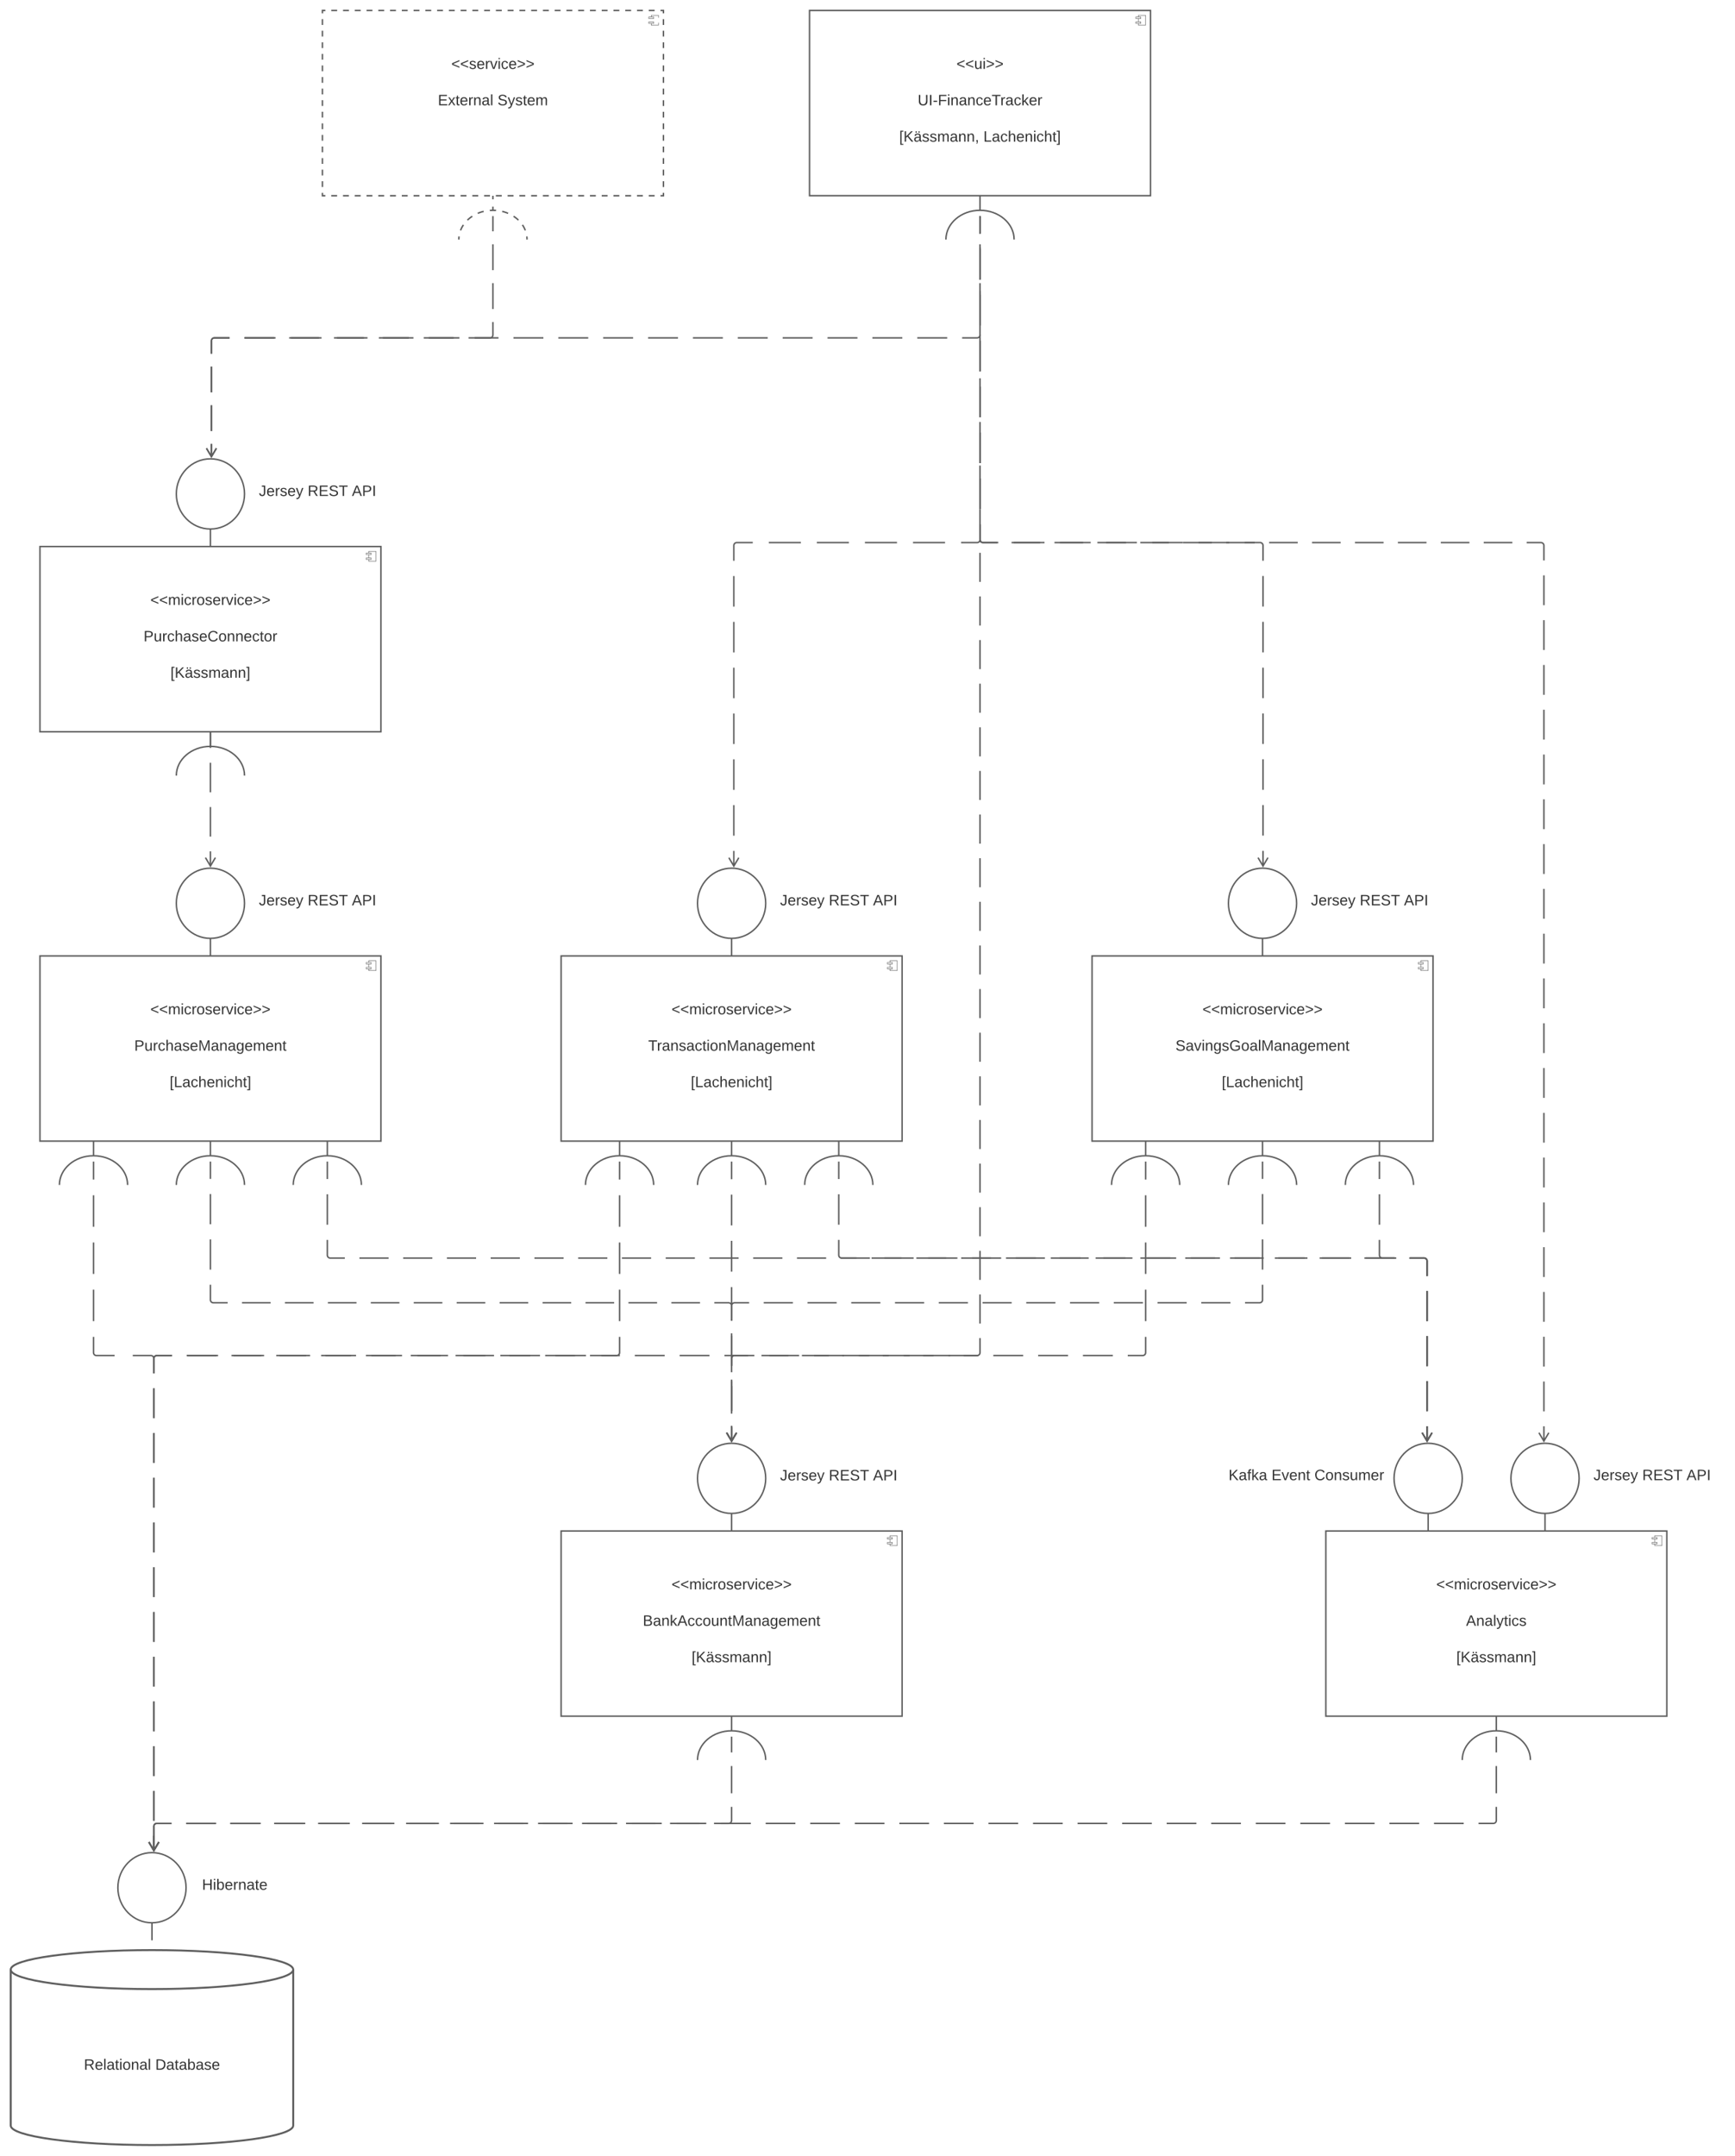 <svg xmlns="http://www.w3.org/2000/svg" xmlns:xlink="http://www.w3.org/1999/xlink" xmlns:lucid="lucid" width="3562" height="4423.5"><g transform="translate(3782 2441.5)" lucid:page-tab-id="0_0"><path d="M-4000-2500H0v4500h-4000z" fill="#fff"/><path d="M-3700-480h700v380h-700z" stroke="#5e5e5e" stroke-width="3" fill="#fff"/><path d="M-3010-470h-15v20h15z" stroke="#5e5e5e" fill="#fff"/><path d="M-3020-466.67h-10v3.34h10zm0 10h-10v3.34h10z" stroke="#5e5e5e" fill="#fff"/><use xlink:href="#a" transform="matrix(1,0,0,1,-3700,-480) translate(226.641 119.889)"/><use xlink:href="#b" transform="matrix(1,0,0,1,-3700,-480) translate(350.005 157.222)"/><use xlink:href="#c" transform="matrix(1,0,0,1,-3700,-480) translate(193.715 194.556)"/><use xlink:href="#b" transform="matrix(1,0,0,1,-3700,-480) translate(350.005 231.889)"/><use xlink:href="#d" transform="matrix(1,0,0,1,-3700,-480) translate(266.221 269.222)"/><path d="M-3350-480v-36m0-144c38.66 0 70 32.24 70 72s-31.34 72-70 72-70-32.24-70-72 31.34-72 70-72z" stroke="#5e5e5e" stroke-width="3" fill="#fff"/><path d="M-3352.8-480v-36h5.6v36zM-3280-614a6 6 0 0 1 6-6h288a6 6 0 0 1 6 6v48a6 6 0 0 1-6 6h-288a6 6 0 0 1-6-6z" fill="none"/><use xlink:href="#e" transform="matrix(1,0,0,1,-3280,-620) translate(29.444 36.222)"/><use xlink:href="#f" transform="matrix(1,0,0,1,-3280,-620) translate(129.605 36.222)"/><use xlink:href="#g" transform="matrix(1,0,0,1,-3280,-620) translate(220.432 36.222)"/><g fill="none"><path d="M-3590-70v-30m-70 90c0-33.14 31.34-60 70-60s70 26.86 70 60" stroke="#5e5e5e" stroke-width="3"/><path d="M-3660-10c0-33.14 31.34-60 70-60s70 26.86 70 60z"/><path d="M-3590-70a2.8 2.8 0 0 1-2.8-2.8v-24.4a2.8 2.8 0 0 1 2.8-2.8 2.8 2.8 0 0 1 2.8 2.8v24.4a2.8 2.8 0 0 1-2.8 2.8z"/></g><path d="M-2630-480h700v380h-700z" stroke="#5e5e5e" stroke-width="3" fill="#fff"/><path d="M-1940-470h-15v20h15z" stroke="#5e5e5e" fill="#fff"/><path d="M-1950-466.67h-10v3.34h10zm0 10h-10v3.34h10z" stroke="#5e5e5e" fill="#fff"/><use xlink:href="#a" transform="matrix(1,0,0,1,-2630,-480) translate(226.641 119.889)"/><use xlink:href="#b" transform="matrix(1,0,0,1,-2630,-480) translate(350.005 157.222)"/><use xlink:href="#h" transform="matrix(1,0,0,1,-2630,-480) translate(178.807 194.556)"/><use xlink:href="#b" transform="matrix(1,0,0,1,-2630,-480) translate(350.005 231.889)"/><use xlink:href="#d" transform="matrix(1,0,0,1,-2630,-480) translate(266.221 269.222)"/><path d="M-2280-480v-36m0-144c38.66 0 70 32.24 70 72s-31.34 72-70 72-70-32.24-70-72 31.34-72 70-72z" stroke="#5e5e5e" stroke-width="3" fill="#fff"/><path d="M-2282.8-480v-36h5.6v36zM-2210-614a6 6 0 0 1 6-6h288a6 6 0 0 1 6 6v48a6 6 0 0 1-6 6h-288a6 6 0 0 1-6-6z" fill="none"/><use xlink:href="#e" transform="matrix(1,0,0,1,-2210,-620) translate(29.444 36.222)"/><use xlink:href="#f" transform="matrix(1,0,0,1,-2210,-620) translate(129.605 36.222)"/><use xlink:href="#g" transform="matrix(1,0,0,1,-2210,-620) translate(220.432 36.222)"/><path d="M-2630 700h700v380h-700z" stroke="#5e5e5e" stroke-width="3" fill="#fff"/><path d="M-1940 710h-15v20h15z" stroke="#5e5e5e" fill="#fff"/><path d="M-1950 713.33h-10v3.34h10zm0 10h-10v3.34h10z" stroke="#5e5e5e" fill="#fff"/><use xlink:href="#a" transform="matrix(1,0,0,1,-2630,700) translate(226.641 119.889)"/><use xlink:href="#b" transform="matrix(1,0,0,1,-2630,700) translate(350.005 157.222)"/><use xlink:href="#i" transform="matrix(1,0,0,1,-2630,700) translate(167.746 194.556)"/><use xlink:href="#b" transform="matrix(1,0,0,1,-2630,700) translate(350.005 231.889)"/><use xlink:href="#j" transform="matrix(1,0,0,1,-2630,700) translate(267.949 269.222)"/><path d="M-2280 700v-36m0-144c38.66 0 70 32.24 70 72s-31.34 72-70 72-70-32.24-70-72 31.34-72 70-72z" stroke="#5e5e5e" stroke-width="3" fill="#fff"/><path d="M-2282.8 700v-36h5.6v36zM-2210 566a6 6 0 0 1 6-6h288a6 6 0 0 1 6 6v48a6 6 0 0 1-6 6h-288a6 6 0 0 1-6-6z" fill="none"/><use xlink:href="#e" transform="matrix(1,0,0,1,-2210,560) translate(29.444 36.222)"/><use xlink:href="#f" transform="matrix(1,0,0,1,-2210,560) translate(129.605 36.222)"/><use xlink:href="#g" transform="matrix(1,0,0,1,-2210,560) translate(220.432 36.222)"/><path d="M-1540-480h700v380h-700z" stroke="#5e5e5e" stroke-width="3" fill="#fff"/><path d="M-850-470h-15v20h15z" stroke="#5e5e5e" fill="#fff"/><path d="M-860-466.67h-10v3.34h10zm0 10h-10v3.34h10z" stroke="#5e5e5e" fill="#fff"/><use xlink:href="#a" transform="matrix(1,0,0,1,-1540,-480) translate(226.641 119.889)"/><use xlink:href="#b" transform="matrix(1,0,0,1,-1540,-480) translate(350.005 157.222)"/><use xlink:href="#k" transform="matrix(1,0,0,1,-1540,-480) translate(171.289 194.556)"/><use xlink:href="#b" transform="matrix(1,0,0,1,-1540,-480) translate(350.005 231.889)"/><use xlink:href="#d" transform="matrix(1,0,0,1,-1540,-480) translate(266.221 269.222)"/><path d="M-1190-480v-36m0-144c38.66 0 70 32.23 70 72s-31.34 72-70 72-70-32.23-70-72 31.34-72 70-72z" stroke="#5e5e5e" stroke-width="3" fill="#fff"/><path d="M-1192.8-480v-36h5.6v36zM-1120-614a6 6 0 0 1 6-6h288a6 6 0 0 1 6 6v48a6 6 0 0 1-6 6h-288a6 6 0 0 1-6-6z" fill="none"/><use xlink:href="#e" transform="matrix(1,0,0,1,-1120,-620) translate(29.444 36.222)"/><use xlink:href="#f" transform="matrix(1,0,0,1,-1120,-620) translate(129.605 36.222)"/><use xlink:href="#g" transform="matrix(1,0,0,1,-1120,-620) translate(220.432 36.222)"/><g fill="none"><path d="M-2510-70v-30m-70 90c0-33.14 31.34-60 70-60s70 26.86 70 60" stroke="#5e5e5e" stroke-width="3"/><path d="M-2580-10c0-33.14 31.34-60 70-60s70 26.86 70 60z"/><path d="M-2510-70a2.8 2.8 0 0 1-2.8-2.8v-24.4a2.8 2.8 0 0 1 2.8-2.8 2.8 2.8 0 0 1 2.8 2.8v24.4a2.8 2.8 0 0 1-2.8 2.8z"/></g><path d="M-3180 1920c0 22.1-129.84 40-290 40s-290-17.9-290-40v-320c0-22.1 129.84-40 290-40s290 17.9 290 40z" stroke="#5e5e5e" stroke-width="4" fill="#fff"/><path d="M-3180 1600c0 22.1-129.84 40-290 40s-290-17.9-290-40" stroke="#5e5e5e" stroke-width="4" fill="none"/><use xlink:href="#l" transform="matrix(1,0,0,1,-3755,1645) translate(145.216 160.514)"/><use xlink:href="#m" transform="matrix(1,0,0,1,-3755,1645) translate(291.784 160.514)"/><g fill="none"><path d="M-2280 1110v-30m-70 90c0-33.14 31.34-60 70-60s70 26.86 70 60" stroke="#5e5e5e" stroke-width="3"/><path d="M-2350 1170c0-33.14 31.34-60 70-60s70 26.86 70 60zM-2280 1110a2.8 2.8 0 0 1-2.8-2.8v-24.4a2.8 2.8 0 0 1 2.8-2.8 2.8 2.8 0 0 1 2.8 2.8v24.4a2.8 2.8 0 0 1-2.8 2.8z"/></g><path d="M-3470 1540v-36m0-144c38.66 0 70 32.24 70 72s-31.34 72-70 72-70-32.24-70-72 31.34-72 70-72z" stroke="#5e5e5e" stroke-width="3" fill="#fff"/><path d="M-3472.8 1540v-36h5.6v36z" fill="none"/><g fill="none"><path d="M-1190-70v-30m-70 90c0-33.14 31.34-60 70-60s70 26.86 70 60" stroke="#5e5e5e" stroke-width="3"/><path d="M-1260-10c0-33.14 31.34-60 70-60s70 26.86 70 60z"/><path d="M-1190-70a2.8 2.8 0 0 1-2.8-2.8v-24.4a2.8 2.8 0 0 1 2.8-2.8 2.8 2.8 0 0 1 2.8 2.8v24.4a2.8 2.8 0 0 1-2.8 2.8z"/></g><path d="M-3400 1406a6 6 0 0 1 6-6h188a6 6 0 0 1 6 6v48a6 6 0 0 1-6 6h-188a6 6 0 0 1-6-6z" fill="none"/><use xlink:href="#n" transform="matrix(1,0,0,1,-3400,1400) translate(32.722 36.222)"/><g fill="none"><path d="M-3350-910v-30m-70 90c0-33.14 31.34-60 70-60s70 26.86 70 60" stroke="#5e5e5e" stroke-width="3"/><path d="M-3420-850c0-33.14 31.34-60 70-60s70 26.86 70 60zM-3350-910a2.8 2.8 0 0 1-2.8-2.8v-24.4a2.8 2.8 0 0 1 2.8-2.8 2.8 2.8 0 0 1 2.8 2.8v24.4a2.8 2.8 0 0 1-2.8 2.8z"/></g><path d="M-3700-1320h700v380h-700z" stroke="#5e5e5e" stroke-width="3" fill="#fff"/><path d="M-3010-1310h-15v20h15z" stroke="#5e5e5e" fill="#fff"/><path d="M-3020-1306.67h-10v3.34h10zm0 10h-10v3.34h10z" stroke="#5e5e5e" fill="#fff"/><use xlink:href="#a" transform="matrix(1,0,0,1,-3700,-1320) translate(226.641 119.889)"/><use xlink:href="#b" transform="matrix(1,0,0,1,-3700,-1320) translate(350.005 157.222)"/><use xlink:href="#o" transform="matrix(1,0,0,1,-3700,-1320) translate(212.727 194.556)"/><use xlink:href="#b" transform="matrix(1,0,0,1,-3700,-1320) translate(350.005 231.889)"/><use xlink:href="#j" transform="matrix(1,0,0,1,-3700,-1320) translate(267.949 269.222)"/><path d="M-3350-1320v-36m0-144c38.66 0 70 32.24 70 72s-31.34 72-70 72-70-32.24-70-72 31.34-72 70-72z" stroke="#5e5e5e" stroke-width="3" fill="#fff"/><path d="M-3352.8-1320v-36h5.6v36zM-3280-1454a6 6 0 0 1 6-6h288a6 6 0 0 1 6 6v48a6 6 0 0 1-6 6h-288a6 6 0 0 1-6-6z" fill="none"/><use xlink:href="#e" transform="matrix(1,0,0,1,-3280,-1460) translate(29.444 36.222)"/><use xlink:href="#f" transform="matrix(1,0,0,1,-3280,-1460) translate(129.605 36.222)"/><use xlink:href="#g" transform="matrix(1,0,0,1,-3280,-1460) translate(220.432 36.222)"/><path d="M-3350-937v30.3m0 30.32v60.6m0 30.32v60.62m0 30.3v30.3" stroke="#5e5e5e" stroke-width="3" fill="none"/><path d="M-3348.5-936.96h-3v-1.54h3z" stroke="#5e5e5e" stroke-width=".05" fill="#5e5e5e"/><path d="M-3360.18-681.66l10.18 17.2 10.18-17.2" stroke="#5e5e5e" stroke-width="3" fill="none"/><g fill="none"><path d="M-2280-70v-30m-70 90c0-33.14 31.34-60 70-60s70 26.86 70 60" stroke="#5e5e5e" stroke-width="3"/><path d="M-2350-10c0-33.14 31.34-60 70-60s70 26.86 70 60z"/><path d="M-2280-70a2.8 2.8 0 0 1-2.8-2.8v-24.4a2.8 2.8 0 0 1 2.8-2.8 2.8 2.8 0 0 1 2.8 2.8v24.4a2.8 2.8 0 0 1-2.8 2.8z"/></g><g fill="none"><path d="M-2060-70v-30m-70 90c0-33.14 31.34-60 70-60s70 26.86 70 60" stroke="#5e5e5e" stroke-width="3"/><path d="M-2130-10c0-33.14 31.34-60 70-60s70 26.86 70 60z"/><path d="M-2060-70a2.8 2.8 0 0 1-2.8-2.8v-24.4a2.8 2.8 0 0 1 2.8-2.8 2.8 2.8 0 0 1 2.8 2.8v24.4a2.8 2.8 0 0 1-2.8 2.8z"/></g><path d="M-2510-53.47v32.3m0 32.28V75.7m0 32.3v64.57m0 32.3v64.57m0 32.3V334l-.07.94-.22.9-.35.88-.5.8-.6.72-.72.6-.8.5-.88.37-.9.23-.95.07h-31.47m-31.47 0h-62.94m-31.47 0h-62.95m-31.47 0h-62.94m-31.48 0h-62.94m-31.47 0h-62.94m-31.47 0h-62.95m-31.47 0h-62.94m-31.47 0h-62.95m-31.47 0h-62.94m-31.46 0h-31.47l-.94.07-.9.22-.9.35-.8.5-.7.6-.62.72-.48.8-.36.88-.22.9-.07.95v30.6m0 30.6v61.2m0 30.62v61.2m0 30.6v61.2m0 30.62v61.2m0 30.6v61.2m0 30.62v61.2m0 30.6v61.2m0 30.6v61.22m0 30.6v61.2m0 30.6v61.22m0 30.6v30.6M-2510-53.44v-4.53M-3476.3 1338.47l10.17 17.22 10.18-17.23M-3590-53.47v32.3m0 32.28V75.7m0 32.3v64.57m0 32.3v64.57m0 32.3V334l.07.94.22.9.35.88.5.8.6.72.72.6.8.5.88.37.9.23.95.07h37.3m37.28 0h37.3l.93.07.92.22.87.35.8.5.7.6.62.72.5.8.36.88.22.9.07.95v30.6m0 30.6v61.2m0 30.62v61.2m0 30.6v61.2m0 30.62v61.2m0 30.6v61.2m0 30.62v61.2m0 30.6v61.2m0 30.6v61.22m0 30.6v61.2m0 30.6v61.22m0 30.6v30.6M-3590-53.44v-4.53" stroke="#5e5e5e" stroke-width="3" fill="none"/><path d="M-3476.3 1338.47l10.17 17.22 10.18-17.23" stroke="#5e5e5e" stroke-width="3" fill="none"/><g fill="none"><path d="M-1430-70v-30m-70 90c0-33.14 31.34-60 70-60s70 26.86 70 60" stroke="#5e5e5e" stroke-width="3"/><path d="M-1500-10c0-33.14 31.34-60 70-60s70 26.86 70 60z"/><path d="M-1430-70a2.8 2.8 0 0 1-2.8-2.8v-24.4a2.8 2.8 0 0 1 2.8-2.8 2.8 2.8 0 0 1 2.8 2.8v24.4a2.8 2.8 0 0 1-2.8 2.8z"/></g><path d="M-1430-53.47v32.3m0 32.28V75.7m0 32.3v64.57m0 32.3v64.57m0 32.3V334l-.07.94-.22.9-.35.88-.5.8-.6.72-.72.6-.8.5-.88.37-.9.23-.95.07h-30.67m-30.67 0h-61.34m-30.66 0h-61.34m-30.67 0h-61.34m-30.65 0h-61.34m-30.66 0h-61.34m-30.67 0h-61.33m-30.67 0h-61.34m-30.68 0h-61.34m-30.67 0h-61.32m-30.67 0h-61.33m-30.67 0h-61.33m-30.67 0h-61.34m-30.67 0h-61.35m-30.66 0h-61.35m-30.67 0h-61.34m-30.67 0h-61.33m-30.67 0h-61.34m-30.67 0h-61.34m-30.66 0h-61.34m-30.67 0h-61.34m-30.66 0h-61.33m-30.66 0h-30.67l-.94.07-.9.22-.9.35-.8.5-.7.6-.62.72-.48.8-.36.88-.22.9-.07.95v30.6m0 30.6v61.2m0 30.62v61.2m0 30.6v61.2m0 30.62v61.2m0 30.6v61.2m0 30.62v61.2m0 30.6v61.2m0 30.6v61.22m0 30.6v61.2m0 30.6v61.22m0 30.6v30.6M-1430-53.44v-4.53M-3476.3 1338.47l10.17 17.22 10.18-17.23" stroke="#5e5e5e" stroke-width="3" fill="none"/><path d="M-2280 1126.53v27.9m0 27.92v55.83m0 27.9V1294l-.07.94-.22.9-.35.88-.5.8-.6.72-.72.6-.8.5-.88.37-.9.23-.95.07h-30.1m-30.1 0h-60.22m-30.1 0h-60.22m-30.1 0h-60.22m-30.1 0h-60.22m-30.1 0h-60.22m-30.1 0h-60.2m-30.12 0h-60.2m-30.12 0h-60.2m-30.1 0h-60.23m-30.1 0h-60.2m-30.12 0h-60.2m-30.1 0h-60.22m-30.1 0h-30.1l-.95.07-.9.22-.9.35-.8.5-.7.6-.62.72-.48.8-.36.88-.22.9-.07.95v49.9M-2280 1126.57v-4.54" stroke="#5e5e5e" stroke-width="3" fill="none"/><path d="M-3476.3 1338.47l10.17 17.22 10.18-17.23M-2280-53.47v31.62m0 31.63v63.25m0 31.62v63.25m0 31.63v63.24m0 31.63v63.25m0 31.62v63.25m0 31.63v31.62M-2280-53.44v-4.53M-2290.18 498.34l10.18 17.2 10.18-17.2M-1190-53.47v31.02m0 31.03v62.05m0 31.03v62.05m0 31.04v31.02l-.07.94-.22.92-.35.87-.5.8-.6.7-.72.62-.8.5-.88.35-.9.22-.95.06h-29.94m-29.95 0h-59.88m-29.94 0h-59.9m-29.94 0h-59.88m-29.95 0h-59.88m-29.94 0h-59.9m-29.94 0h-59.88m-29.95 0h-59.88m-29.94 0h-59.9m-29.94 0h-59.88m-29.95 0h-59.88m-29.94 0h-59.9m-29.94 0H-2274l-.94.08-.9.22-.88.36-.8.5-.72.6-.6.72-.5.8-.37.87-.23.92-.07.94v30.9m0 30.88v61.78m0 30.9v61.77m0 30.88v30.9M-1190-53.44v-4.53" stroke="#5e5e5e" stroke-width="3" fill="none"/><path d="M-2290.18 498.34l10.18 17.2 10.18-17.2" stroke="#5e5e5e" stroke-width="3" fill="none"/><g fill="none"><path d="M-3350-70v-30m-70 90c0-33.14 31.34-60 70-60s70 26.86 70 60" stroke="#5e5e5e" stroke-width="3"/><path d="M-3420-10c0-33.14 31.34-60 70-60s70 26.86 70 60z"/><path d="M-3350-70a2.8 2.8 0 0 1-2.8-2.8v-24.4a2.8 2.8 0 0 1 2.8-2.8 2.8 2.8 0 0 1 2.8 2.8v24.4a2.8 2.8 0 0 1-2.8 2.8z"/></g><path d="M-3350-53.47v31.02m0 31.03v62.05m0 31.03v62.05m0 31.04v31.02l.07.94.22.92.35.87.5.8.6.7.72.62.8.5.88.35.9.22.95.06h29.4m29.38 0h58.78m29.38 0h58.78m29.4 0h58.77m29.38 0h58.78m29.38 0h58.78m29.4 0h58.77m29.38 0h58.78m29.38 0h58.78m29.4 0h58.77m29.38 0h58.78m29.38 0h58.78m29.4 0h29.38l.94.08.9.22.88.36.8.5.72.6.6.72.5.8.37.87.23.92.07.94v30.9m0 30.88v61.78m0 30.9v61.77m0 30.88v30.9M-3350-53.44v-4.53M-2290.18 498.34l10.18 17.2 10.18-17.2" stroke="#5e5e5e" stroke-width="3" fill="none"/><path d="M-1060 700h700v380h-700z" stroke="#5e5e5e" stroke-width="3" fill="#fff"/><path d="M-370 710h-15v20h15z" stroke="#5e5e5e" fill="#fff"/><path d="M-380 713.33h-10v3.34h10zm0 10h-10v3.34h10z" stroke="#5e5e5e" fill="#fff"/><use xlink:href="#a" transform="matrix(1,0,0,1,-1060,700) translate(226.641 119.889)"/><use xlink:href="#b" transform="matrix(1,0,0,1,-1060,700) translate(350.005 157.222)"/><use xlink:href="#p" transform="matrix(1,0,0,1,-1060,700) translate(287.869 194.556)"/><use xlink:href="#b" transform="matrix(1,0,0,1,-1060,700) translate(350.005 231.889)"/><use xlink:href="#j" transform="matrix(1,0,0,1,-1060,700) translate(267.949 269.222)"/><path d="M-850 700v-36m0-144c38.66 0 70 32.24 70 72s-31.34 72-70 72-70-32.24-70-72 31.34-72 70-72z" stroke="#5e5e5e" stroke-width="3" fill="#fff"/><path d="M-852.8 700v-36h5.6v36zM-1280 565.5a6 6 0 0 1 6-6h348a6 6 0 0 1 6 6v48a6 6 0 0 1-6 6h-348a6 6 0 0 1-6-6z" fill="none"/><use xlink:href="#q" transform="matrix(1,0,0,1,-1280,559.489) translate(20.253 36.222)"/><use xlink:href="#r" transform="matrix(1,0,0,1,-1280,559.489) translate(108.401 36.222)"/><use xlink:href="#s" transform="matrix(1,0,0,1,-1280,559.489) translate(196.549 36.222)"/><path d="M-2060-53.47v31.24m0 31.25v62.5m0 31.23V134l.07.94.22.9.35.88.5.8.6.72.72.6.8.5.88.37.9.23.95.07h30.66m30.67 0h61.32m30.67 0h61.32m30.66 0h61.33m30.66 0h61.32m30.66 0h61.33m30.67 0h61.33m30.66 0h61.33m30.65 0h61.33m30.66 0h61.33m30.66 0h61.33m30.66 0h61.33m30.66 0h61.34m30.66 0h30.66l.94.07.92.22.87.35.8.5.7.6.62.72.5.8.35.88.22.9.06.95v30.82m0 30.82v61.63m0 30.82v61.63m0 30.82v61.63m0 30.82v30.82M-2060-53.44v-4.53M-862.32 498.38l10.18 17.22 10.18-17.22" stroke="#5e5e5e" stroke-width="3" fill="none"/><g fill="none"><path d="M-3110-70v-30m-70 90c0-33.14 31.34-60 70-60s70 26.86 70 60" stroke="#5e5e5e" stroke-width="3"/><path d="M-3180-10c0-33.14 31.34-60 70-60s70 26.86 70 60z"/><path d="M-3110-70a2.8 2.8 0 0 1-2.8-2.8v-24.4a2.8 2.8 0 0 1 2.8-2.8 2.8 2.8 0 0 1 2.8 2.8v24.4a2.8 2.8 0 0 1-2.8 2.8z"/></g><path d="M-3110-53.47v31.24m0 31.25v62.5m0 31.23V134l.07.94.22.9.35.88.5.8.6.72.72.6.8.5.88.37.9.23.95.07h29.95m29.94 0h59.88m29.94 0h59.9m29.94 0h59.9m29.93 0h59.88m29.95 0h59.9m29.93 0h59.9m29.94 0h59.9m29.93 0h59.9m29.94 0h59.9m29.93 0h59.9m29.93 0h59.9m29.94 0h59.9m29.93 0h59.9m29.94 0h59.9m29.93 0h59.9m29.94 0h59.9m29.94 0h59.9m29.94 0h59.9m29.93 0h59.9m29.95 0h59.88m29.95 0h59.9m29.93 0h59.9m29.95 0h59.9m29.93 0h59.9m29.94 0h29.94l.94.07.92.22.87.35.8.5.7.6.62.72.5.8.35.88.22.9.06.95v30.82m0 30.82v61.63m0 30.82v61.63m0 30.82v61.63m0 30.82v30.82M-3110-53.44v-4.53M-862.32 498.38l10.18 17.22 10.18-17.22" stroke="#5e5e5e" stroke-width="3" fill="none"/><g fill="none"><path d="M-950-70v-30m-70 90c0-33.14 31.34-60 70-60s70 26.86 70 60" stroke="#5e5e5e" stroke-width="3"/><path d="M-1020-10c0-33.14 31.34-60 70-60s70 26.86 70 60zM-950-70a2.8 2.8 0 0 1-2.8-2.8v-24.4a2.8 2.8 0 0 1 2.8-2.8 2.8 2.8 0 0 1 2.8 2.8v24.4A2.8 2.8 0 0 1-950-70z"/></g><path d="M-950-53.47v31.24m0 31.25v62.5m0 31.23V134l.07.94.22.9.35.88.5.8.6.72.72.6.8.5.88.37.9.23.95.07h28.62m28.62 0h28.62l.94.07.92.22.87.35.8.5.7.6.62.72.5.8.35.88.22.9.06.95v30.82m0 30.82v61.63m0 30.82v61.63m0 30.82v61.63m0 30.82v30.82M-950-53.44v-4.53M-862.32 498.38l10.18 17.22 10.18-17.22" stroke="#5e5e5e" stroke-width="3" fill="none"/><g fill="none"><path d="M-710 1110v-30m-70 90c0-33.14 31.34-60 70-60s70 26.86 70 60" stroke="#5e5e5e" stroke-width="3"/><path d="M-780 1170c0-33.14 31.34-60 70-60s70 26.86 70 60zM-710 1110a2.8 2.8 0 0 1-2.8-2.8v-24.4a2.8 2.8 0 0 1 2.8-2.8 2.8 2.8 0 0 1 2.8 2.8v24.4a2.8 2.8 0 0 1-2.8 2.8z"/></g><path d="M-710 1126.53v27.9m0 27.92v55.83m0 27.9V1294l-.07.94-.22.9-.35.88-.5.8-.6.72-.72.6-.8.5-.88.37-.9.23-.95.07h-30.5m-30.48 0h-60.98m-30.5 0h-60.97m-30.5 0h-60.97m-30.5 0h-60.97m-30.5 0h-60.98m-30.5 0h-60.97m-30.5 0h-60.97m-30.48 0h-60.98m-30.5 0h-60.97m-30.5 0h-60.97m-30.5 0h-60.97m-30.5 0h-60.97m-30.5 0h-60.97m-30.5 0h-61m-30.47 0h-61m-30.48 0h-60.98m-30.5 0h-60.97m-30.5 0h-60.97m-30.5 0h-60.97m-30.5 0h-60.97m-30.5 0h-60.98m-30.5 0h-60.97m-30.5 0h-60.97m-30.5 0h-60.97m-30.48 0h-61m-30.48 0h-60.98m-30.5 0h-60.97m-30.5 0h-60.98m-30.5 0h-60.97m-30.5 0h-30.48l-.94.07-.9.22-.9.35-.8.5-.7.6-.62.72-.48.8-.36.88-.22.9-.07.95v49.9M-710 1126.57v-4.54" stroke="#5e5e5e" stroke-width="3" fill="none"/><path d="M-3476.3 1338.47l10.17 17.22 10.18-17.23" stroke="#5e5e5e" stroke-width="3" fill="none"/><g><path d="M-610 700v-36m0-144c38.66 0 70 32.24 70 72s-31.34 72-70 72-70-32.24-70-72 31.34-72 70-72z" stroke="#5e5e5e" stroke-width="3" fill="#fff"/><path d="M-612.8 700v-36h5.6v36z" fill="none"/></g><path d="M-540 565.5a6 6 0 0 1 6-6h288a6 6 0 0 1 6 6v48a6 6 0 0 1-6 6h-288a6 6 0 0 1-6-6z" fill="none"/><g><use xlink:href="#e" transform="matrix(1,0,0,1,-540,559.489) translate(29.444 36.222)"/><use xlink:href="#f" transform="matrix(1,0,0,1,-540,559.489) translate(129.605 36.222)"/><use xlink:href="#g" transform="matrix(1,0,0,1,-540,559.489) translate(220.432 36.222)"/></g><g fill="none"><path d="M-2770-2010v-30m-70 90c0-33.14 31.34-60 70-60s70 26.86 70 60"/><path d="M-2770-2010v-7.5m0-15v-7.5m-70 90l.13-3.73.3-2.64m3.07-12.37l1.3-3.13 1.77-3.55 2.08-3.5.78-1.1m8.2-9.76l2.62-2.43 3.75-3.02 3.62-2.52m11.27-5.98l3.23-1.34 5.2-1.73 3.68-.92m12.62-2.02l.53-.05 5.85-.2 5.9.2.48.06m12.6 2.02l3.73.95 5.22 1.73 3.2 1.32m11.26 5.98l3.66 2.54 3.74 3.02 2.58 2.4m8.2 9.75l.8 1.14 2.1 3.52 1.76 3.54 1.28 3.1m3.08 12.37l.3 2.67.12 3.7" stroke="#5e5e5e" stroke-width="3"/><path d="M-2840-1950c0-33.14 31.34-60 70-60s70 26.86 70 60zM-2770-2010a2.8 2.8 0 0 1-2.8-2.8v-24.4a2.8 2.8 0 0 1 2.8-2.8 2.8 2.8 0 0 1 2.8 2.8v24.4a2.8 2.8 0 0 1-2.8 2.8z"/></g><path d="M-3120-2420h700v380h-700z" fill="#fff"/><path d="M-3101.9-2420h12.07m12.07 0h12.07m12.08 0h12.07m12.07 0h12.07m12.06 0h12.06m12.07 0h12.06m12.07 0h12.07m12.07 0h12.07m12.07 0h12.08m12.06 0h12.07m12.08 0h12.07m12.07 0h12.07m12.06 0h12.07m12.07 0h12.07m12.06 0h12.07m12.07 0h12.07m12.07 0h12.08m12.07 0h12.07m12.07 0h12.06m12.06 0h12.07m12.06 0h12.07m12.07 0h12.07m12.07 0h12.07m12.08 0h12.06m12.07 0h12.08m12.07 0h12.07m12.07 0h12.06m12.07 0h12.07m12.07 0h6.03v5.94m0 11.87v11.9m0 11.86v11.88m0 11.87v11.9m0 11.86v11.88m0 11.87v11.9m0 11.86v11.88m0 11.87v11.9m0 11.86v11.88m0 11.87v11.9m0 11.86v11.88m0 11.87v11.9m0 11.86v11.88m0 11.87v11.9m0 11.86v11.88m0 11.87v11.9m0 11.86v5.94h-6.03m-12.07 0h-12.07m-12.07 0h-12.07m-12.08 0h-12.07m-12.07 0h-12.07m-12.06 0h-12.06m-12.07 0h-12.06m-12.07 0H-2595m-12.07 0h-12.07m-12.07 0h-12.08m-12.06 0h-12.07m-12.08 0h-12.07m-12.07 0h-12.07m-12.06 0h-12.07m-12.07 0h-12.07m-12.06 0h-12.07m-12.07 0h-12.07m-12.07 0h-12.08m-12.07 0h-12.07m-12.07 0h-12.06m-12.06 0h-12.07m-12.06 0h-12.07m-12.07 0h-12.07m-12.07 0h-12.07m-12.08 0h-12.06m-12.07 0h-12.08m-12.07 0h-12.07m-12.07 0h-12.06m-12.07 0h-12.07m-12.07 0h-6.03v-5.94m0-11.87v-11.9m0-11.86v-11.88m0-11.87v-11.9m0-11.86v-11.88m0-11.87v-11.9m0-11.86v-11.88m0-11.87v-11.9m0-11.86v-11.88m0-11.87v-11.9m0-11.86v-11.88m0-11.87v-11.9m0-11.86v-11.88m0-11.87v-11.9m0-11.86v-11.88m0-11.87v-11.9m0-11.86v-5.94h6.03" stroke="#5e5e5e" stroke-width="3" fill="none"/><path d="M-2430-2410h-15v20h15z" fill="#fff"/><path d="M-2445-2395v5h15v-5m0-10v-5h-15v5" stroke="#5e5e5e" fill="none"/><path d="M-2440-2406.67h-10v3.34h10zm0 10h-10v3.34h10z" fill="#fff"/><path d="M-2440-2406.67h-10v3.34h10zm0 10h-10v3.34h10z" stroke="#5e5e5e" fill="none"/><g><use xlink:href="#t" transform="matrix(1,0,0,1,-3120,-2420) translate(264.536 119.889)"/><use xlink:href="#b" transform="matrix(1,0,0,1,-3120,-2420) translate(350.005 157.222)"/><use xlink:href="#u" transform="matrix(1,0,0,1,-3120,-2420) translate(236.925 194.556)"/><use xlink:href="#v" transform="matrix(1,0,0,1,-3120,-2420) translate(359.468 194.556)"/><use xlink:href="#b" transform="matrix(1,0,0,1,-3120,-2420) translate(350.005 231.889)"/><use xlink:href="#w" transform="matrix(1,0,0,1,-3120,-2420) translate(350.005 269.222)"/></g><g fill="none"><path d="M-1770-2010v-30m-70 90c0-33.14 31.34-60 70-60s70 26.86 70 60" stroke="#5e5e5e" stroke-width="3"/><path d="M-1840-1950c0-33.14 31.34-60 70-60s70 26.86 70 60zM-1770-2010a2.8 2.8 0 0 1-2.8-2.8v-24.4a2.8 2.8 0 0 1 2.8-2.8 2.8 2.8 0 0 1 2.8 2.8v24.4a2.8 2.8 0 0 1-2.8 2.8z"/></g><path d="M-2120-2420h700v380h-700z" stroke="#5e5e5e" stroke-width="3" fill="#fff"/><path d="M-1430-2410h-15v20h15z" stroke="#5e5e5e" fill="#fff"/><path d="M-1440-2406.67h-10v3.34h10zm0 10h-10v3.34h10z" stroke="#5e5e5e" fill="#fff"/><g><use xlink:href="#x" transform="matrix(1,0,0,1,-2120,-2420) translate(301.653 119.889)"/><use xlink:href="#b" transform="matrix(1,0,0,1,-2120,-2420) translate(350.005 157.222)"/><use xlink:href="#y" transform="matrix(1,0,0,1,-2120,-2420) translate(222.104 194.556)"/><use xlink:href="#b" transform="matrix(1,0,0,1,-2120,-2420) translate(350.005 231.889)"/><use xlink:href="#z" transform="matrix(1,0,0,1,-2120,-2420) translate(184.165 269.222)"/><use xlink:href="#A" transform="matrix(1,0,0,1,-2120,-2420) translate(356.919 269.222)"/></g><path d="M-2770-1993.47v26.58m0 26.6v53.17m0 26.6v53.16m0 26.58v26.6l-.07.94-.22.9-.35.88-.5.8-.6.72-.72.6-.8.5-.88.37-.9.22-.95.08h-31.44m-31.44 0h-62.88m-31.44 0h-62.88m-31.44 0h-62.88m-31.44 0h-62.88m-31.45 0h-62.88m-31.44 0h-31.43l-.93.07-.92.22-.87.35-.8.5-.72.6-.6.72-.5.8-.36.88-.22.9-.08.95v26.45m0 26.45v52.9m0 26.45v52.9m0 26.44v26.44M-2770-1993.43v-4.54M-3358.1-1521.6l10.17 17.22 10.18-17.2M-1770-1993.47v31.4m0 31.4v62.78m0 31.4v62.8m0 31.4v62.8m0 31.38v62.8m0 31.4v62.78m0 31.4v62.8m0 31.4v31.38l-.07.94-.22.92-.35.87-.5.8-.6.72-.72.6-.8.5-.88.35-.9.22-.95.07h-32.9m-32.9 0h-65.78m-32.9 0h-65.8m-32.88 0h-65.8m-32.88 0h-65.8m-32.9 0h-32.9l-.92.08-.92.22-.87.36-.8.5-.72.6-.6.72-.5.8-.36.87-.22.9-.08.94v31.34m0 31.34v62.67m0 31.33v62.67m0 31.34v62.68m0 31.33v62.68m0 31.34v62.67m0 31.34v62.67m0 31.34v31.33M-1770-1993.43v-4.54M-2285.6-681.5l10.17 17.2 10.2-17.2" stroke="#5e5e5e" stroke-width="3" fill="none"/><path d="M-1770-1993.47v26.58m0 26.6v53.17m0 26.6v53.16m0 26.58v26.6l-.07.94-.22.9-.35.88-.5.8-.6.72-.72.6-.8.5-.88.37-.9.22-.95.08h-30.7m-30.7 0h-61.42m-30.7 0h-61.4m-30.7 0h-61.42m-30.7 0h-61.42m-30.7 0h-61.4m-30.7 0h-61.42m-30.7 0h-61.42m-30.7 0h-61.4m-30.72 0h-61.4m-30.7 0h-61.42m-30.7 0h-61.4m-30.72 0h-61.4m-30.7 0h-61.42m-30.7 0h-61.4m-30.7 0h-61.42m-30.7 0h-61.42m-30.7 0h-30.7l-.94.07-.92.22-.87.35-.8.5-.72.6-.6.72-.5.8-.36.88-.22.9-.08.95v26.45m0 26.45v52.9m0 26.45v52.9m0 26.44v26.44M-1770-1993.43v-4.54M-3358.1-1521.6l10.17 17.22 10.18-17.2M-1770-1993.47v31.4m0 31.38v62.8m0 31.4v62.78m0 31.4v62.78m0 31.4v62.78m0 31.4v62.78m0 31.4v62.77m0 31.4v31.38l.07.94.22.9.35.88.5.8.6.72.72.6.8.5.88.37.9.2.95.08h31.6m31.62 0h63.22m31.6 0h63.23m31.6 0h63.22m31.6 0h63.22m31.6 0h63.23m31.6 0h31.62l.94.07.92.22.87.36.8.5.7.6.62.72.5.8.36.88.22.9.07.95v31.33m0 31.35v62.67m0 31.33v62.67m0 31.34v62.66m0 31.34v62.67m0 31.33v62.67m0 31.34v62.67m0 31.33v31.33M-1770-1993.43v-4.54M-1199.2-681.63l10.17 17.22 10.18-17.23" stroke="#5e5e5e" stroke-width="3" fill="none"/><path d="M-1770-1993.47v31.4m0 31.4v62.78m0 31.4v62.8m0 31.4v62.8m0 31.38v62.8m0 31.4v62.78m0 31.4v62.8m0 31.4v31.38l.07.94.22.92.35.87.5.8.6.72.72.6.8.5.88.35.9.22.95.07h29.38m29.37 0h58.75m29.37 0h58.75m29.38 0h58.75m29.37 0h58.75m29.38 0h58.75m29.37 0h58.75m29.38 0h58.75m29.37 0h58.75m29.38 0h58.75m29.37 0h58.75m29.38 0h58.75m29.37 0h58.75m29.38 0h29.37l.94.08.9.22.88.36.8.5.72.6.6.72.5.8.37.87.22.9.07.94v30.63m0 30.64v61.27m0 30.64v61.27m0 30.64v61.27m0 30.63v61.27m0 30.63v61.27m0 30.63v61.27m0 30.63v61.27m0 30.63v61.27m0 30.63v61.27m0 30.63v61.27m0 30.63v61.26m0 30.64v61.26m0 30.64v61.26m0 30.64v61.26m0 30.64v61.26m0 30.63v61.26m0 30.63v61.26m0 30.63v61.26m0 30.63v61.26m0 30.63v30.62M-1770-1993.43v-4.54M-622.56 498.4l10.18 17.2 10.18-17.2M-1770-1993.47v29.84m0 29.84v59.68m0 29.84v59.68m0 29.84v59.68m0 29.84v59.68m0 29.84v59.68m0 29.84v59.67m0 29.85v59.67m0 29.83v59.68m0 29.85v59.68m0 29.84v59.68m0 29.84v59.67m0 29.84v59.7m0 29.82v59.68m0 29.84v59.68m0 29.84v59.68m0 29.84v59.68m0 29.84v59.68m0 29.83v59.7m0 29.83v59.68m0 29.85v59.68m0 29.84v59.68m0 29.84V5.76m0 29.84V95.3m0 29.84v59.68m0 29.84v59.68m0 29.84V334l-.07.94-.22.9-.35.88-.5.8-.6.72-.72.6-.8.5-.88.37-.9.23-.95.07h-27.67m-27.66 0h-55.34m-27.66 0h-55.34m-27.66 0h-55.34m-27.66 0h-55.34m-27.66 0h-55.34m-27.66 0H-2274l-.94.07-.9.22-.88.35-.8.5-.72.6-.6.72-.5.8-.37.88-.23.9-.07.95v28.3m0 28.3v56.58m0 28.3v28.3M-1770-1993.43v-4.54M-2290.18 498.34l10.18 17.2 10.18-17.2" stroke="#5e5e5e" stroke-width="3" fill="none"/><defs><path fill="#333" d="M18-100v-36l175-74v27L42-118l151 64v27" id="B"/><path fill="#333" d="M210-169c-67 3-38 105-44 169h-31v-121c0-29-5-50-35-48C34-165 62-65 56 0H25l-1-190h30c1 10-1 24 2 32 10-44 99-50 107 0 11-21 27-35 58-36 85-2 47 119 55 194h-31v-121c0-29-5-49-35-48" id="C"/><path fill="#333" d="M24-231v-30h32v30H24zM24 0v-190h32V0H24" id="D"/><path fill="#333" d="M96-169c-40 0-48 33-48 73s9 75 48 75c24 0 41-14 43-38l32 2c-6 37-31 61-74 61-59 0-76-41-82-99-10-93 101-131 147-64 4 7 5 14 7 22l-32 3c-4-21-16-35-41-35" id="E"/><path fill="#333" d="M114-163C36-179 61-72 57 0H25l-1-190h30c1 12-1 29 2 39 6-27 23-49 58-41v29" id="F"/><path fill="#333" d="M100-194c62-1 85 37 85 99 1 63-27 99-86 99S16-35 15-95c0-66 28-99 85-99zM99-20c44 1 53-31 53-75 0-43-8-75-51-75s-53 32-53 75 10 74 51 75" id="G"/><path fill="#333" d="M135-143c-3-34-86-38-87 0 15 53 115 12 119 90S17 21 10-45l28-5c4 36 97 45 98 0-10-56-113-15-118-90-4-57 82-63 122-42 12 7 21 19 24 35" id="H"/><path fill="#333" d="M100-194c63 0 86 42 84 106H49c0 40 14 67 53 68 26 1 43-12 49-29l28 8c-11 28-37 45-77 45C44 4 14-33 15-96c1-61 26-98 85-98zm52 81c6-60-76-77-97-28-3 7-6 17-6 28h103" id="I"/><path fill="#333" d="M108 0H70L1-190h34L89-25l56-165h34" id="J"/><path fill="#333" d="M18-27v-27l151-64-151-65v-27l175 74v36" id="K"/><g id="a"><use transform="matrix(0.086,0,0,0.086,0,0)" xlink:href="#B"/><use transform="matrix(0.086,0,0,0.086,18.148,0)" xlink:href="#B"/><use transform="matrix(0.086,0,0,0.086,36.296,0)" xlink:href="#C"/><use transform="matrix(0.086,0,0,0.086,62.136,0)" xlink:href="#D"/><use transform="matrix(0.086,0,0,0.086,68.963,0)" xlink:href="#E"/><use transform="matrix(0.086,0,0,0.086,84.519,0)" xlink:href="#F"/><use transform="matrix(0.086,0,0,0.086,94.802,0)" xlink:href="#G"/><use transform="matrix(0.086,0,0,0.086,112.086,0)" xlink:href="#H"/><use transform="matrix(0.086,0,0,0.086,127.642,0)" xlink:href="#I"/><use transform="matrix(0.086,0,0,0.086,144.926,0)" xlink:href="#F"/><use transform="matrix(0.086,0,0,0.086,155.21,0)" xlink:href="#J"/><use transform="matrix(0.086,0,0,0.086,170.765,0)" xlink:href="#D"/><use transform="matrix(0.086,0,0,0.086,177.593,0)" xlink:href="#E"/><use transform="matrix(0.086,0,0,0.086,193.148,0)" xlink:href="#I"/><use transform="matrix(0.086,0,0,0.086,210.432,0)" xlink:href="#K"/><use transform="matrix(0.086,0,0,0.086,228.58,0)" xlink:href="#K"/></g><path fill="#333" d="M30-248c87 1 191-15 191 75 0 78-77 80-158 76V0H30v-248zm33 125c57 0 124 11 124-50 0-59-68-47-124-48v98" id="L"/><path fill="#333" d="M84 4C-5 8 30-112 23-190h32v120c0 31 7 50 39 49 72-2 45-101 50-169h31l1 190h-30c-1-10 1-25-2-33-11 22-28 36-60 37" id="M"/><path fill="#333" d="M106-169C34-169 62-67 57 0H25v-261h32l-1 103c12-21 28-36 61-36 89 0 53 116 60 194h-32v-121c2-32-8-49-39-48" id="N"/><path fill="#333" d="M141-36C126-15 110 5 73 4 37 3 15-17 15-53c-1-64 63-63 125-63 3-35-9-54-41-54-24 1-41 7-42 31l-33-3c5-37 33-52 76-52 45 0 72 20 72 64v82c-1 20 7 32 28 27v20c-31 9-61-2-59-35zM48-53c0 20 12 33 32 33 41-3 63-29 60-74-43 2-92-5-92 41" id="O"/><path fill="#333" d="M240 0l2-218c-23 76-54 145-80 218h-23L58-218 59 0H30v-248h44l77 211c21-75 51-140 76-211h43V0h-30" id="P"/><path fill="#333" d="M117-194c89-4 53 116 60 194h-32v-121c0-31-8-49-39-48C34-167 62-67 57 0H25l-1-190h30c1 10-1 24 2 32 11-22 29-35 61-36" id="Q"/><path fill="#333" d="M177-190C167-65 218 103 67 71c-23-6-38-20-44-43l32-5c15 47 100 32 89-28v-30C133-14 115 1 83 1 29 1 15-40 15-95c0-56 16-97 71-98 29-1 48 16 59 35 1-10 0-23 2-32h30zM94-22c36 0 50-32 50-73 0-42-14-75-50-75-39 0-46 34-46 75s6 73 46 73" id="R"/><path fill="#333" d="M59-47c-2 24 18 29 38 22v24C64 9 27 4 27-40v-127H5v-23h24l9-43h21v43h35v23H59v120" id="S"/><g id="c"><use transform="matrix(0.086,0,0,0.086,0,0)" xlink:href="#L"/><use transform="matrix(0.086,0,0,0.086,20.741,0)" xlink:href="#M"/><use transform="matrix(0.086,0,0,0.086,38.025,0)" xlink:href="#F"/><use transform="matrix(0.086,0,0,0.086,48.309,0)" xlink:href="#E"/><use transform="matrix(0.086,0,0,0.086,63.864,0)" xlink:href="#N"/><use transform="matrix(0.086,0,0,0.086,81.148,0)" xlink:href="#O"/><use transform="matrix(0.086,0,0,0.086,98.432,0)" xlink:href="#H"/><use transform="matrix(0.086,0,0,0.086,113.988,0)" xlink:href="#I"/><use transform="matrix(0.086,0,0,0.086,131.272,0)" xlink:href="#P"/><use transform="matrix(0.086,0,0,0.086,157.111,0)" xlink:href="#O"/><use transform="matrix(0.086,0,0,0.086,174.395,0)" xlink:href="#Q"/><use transform="matrix(0.086,0,0,0.086,191.679,0)" xlink:href="#O"/><use transform="matrix(0.086,0,0,0.086,208.963,0)" xlink:href="#R"/><use transform="matrix(0.086,0,0,0.086,226.247,0)" xlink:href="#I"/><use transform="matrix(0.086,0,0,0.086,243.531,0)" xlink:href="#C"/><use transform="matrix(0.086,0,0,0.086,269.37,0)" xlink:href="#I"/><use transform="matrix(0.086,0,0,0.086,286.654,0)" xlink:href="#Q"/><use transform="matrix(0.086,0,0,0.086,303.938,0)" xlink:href="#S"/></g><path fill="#333" d="M26 75v-336h71v23H56V52h41v23H26" id="T"/><path fill="#333" d="M30 0v-248h33v221h125V0H30" id="U"/><path fill="#333" d="M3 75V52h41v-290H3v-23h71V75H3" id="V"/><g id="d"><use transform="matrix(0.086,0,0,0.086,0,0)" xlink:href="#T"/><use transform="matrix(0.086,0,0,0.086,8.642,0)" xlink:href="#U"/><use transform="matrix(0.086,0,0,0.086,25.926,0)" xlink:href="#O"/><use transform="matrix(0.086,0,0,0.086,43.21,0)" xlink:href="#E"/><use transform="matrix(0.086,0,0,0.086,58.765,0)" xlink:href="#N"/><use transform="matrix(0.086,0,0,0.086,76.049,0)" xlink:href="#I"/><use transform="matrix(0.086,0,0,0.086,93.333,0)" xlink:href="#Q"/><use transform="matrix(0.086,0,0,0.086,110.617,0)" xlink:href="#D"/><use transform="matrix(0.086,0,0,0.086,117.444,0)" xlink:href="#E"/><use transform="matrix(0.086,0,0,0.086,133,0)" xlink:href="#N"/><use transform="matrix(0.086,0,0,0.086,150.284,0)" xlink:href="#S"/><use transform="matrix(0.086,0,0,0.086,158.926,0)" xlink:href="#V"/></g><path fill="#333" d="M153-248C145-148 188 4 80 4 36 3 13-21 6-62l32-5c4 25 16 42 43 43 27 0 39-20 39-49v-147H72v-28h81" id="W"/><path fill="#333" d="M179-190L93 31C79 59 56 82 12 73V49c39 6 53-20 64-50L1-190h34L92-34l54-156h33" id="X"/><g id="e"><use transform="matrix(0.086,0,0,0.086,0,0)" xlink:href="#W"/><use transform="matrix(0.086,0,0,0.086,15.556,0)" xlink:href="#I"/><use transform="matrix(0.086,0,0,0.086,32.84,0)" xlink:href="#F"/><use transform="matrix(0.086,0,0,0.086,43.123,0)" xlink:href="#H"/><use transform="matrix(0.086,0,0,0.086,58.679,0)" xlink:href="#I"/><use transform="matrix(0.086,0,0,0.086,75.963,0)" xlink:href="#X"/></g><path fill="#333" d="M233-177c-1 41-23 64-60 70L243 0h-38l-65-103H63V0H30v-248c88 3 205-21 203 71zM63-129c60-2 137 13 137-47 0-61-80-42-137-45v92" id="Y"/><path fill="#333" d="M30 0v-248h187v28H63v79h144v27H63v87h162V0H30" id="Z"/><path fill="#333" d="M185-189c-5-48-123-54-124 2 14 75 158 14 163 119 3 78-121 87-175 55-17-10-28-26-33-46l33-7c5 56 141 63 141-1 0-78-155-14-162-118-5-82 145-84 179-34 5 7 8 16 11 25" id="aa"/><path fill="#333" d="M127-220V0H93v-220H8v-28h204v28h-85" id="ab"/><g id="f"><use transform="matrix(0.086,0,0,0.086,0,0)" xlink:href="#Y"/><use transform="matrix(0.086,0,0,0.086,22.383,0)" xlink:href="#Z"/><use transform="matrix(0.086,0,0,0.086,43.123,0)" xlink:href="#aa"/><use transform="matrix(0.086,0,0,0.086,63.864,0)" xlink:href="#ab"/></g><path fill="#333" d="M205 0l-28-72H64L36 0H1l101-248h38L239 0h-34zm-38-99l-47-123c-12 45-31 82-46 123h93" id="ac"/><path fill="#333" d="M33 0v-248h34V0H33" id="ad"/><g id="g"><use transform="matrix(0.086,0,0,0.086,0,0)" xlink:href="#ac"/><use transform="matrix(0.086,0,0,0.086,20.741,0)" xlink:href="#L"/><use transform="matrix(0.086,0,0,0.086,41.481,0)" xlink:href="#ad"/></g><g id="h"><use transform="matrix(0.086,0,0,0.086,0,0)" xlink:href="#ab"/><use transform="matrix(0.086,0,0,0.086,17.802,0)" xlink:href="#F"/><use transform="matrix(0.086,0,0,0.086,28.086,0)" xlink:href="#O"/><use transform="matrix(0.086,0,0,0.086,45.37,0)" xlink:href="#Q"/><use transform="matrix(0.086,0,0,0.086,62.654,0)" xlink:href="#H"/><use transform="matrix(0.086,0,0,0.086,78.21,0)" xlink:href="#O"/><use transform="matrix(0.086,0,0,0.086,95.494,0)" xlink:href="#E"/><use transform="matrix(0.086,0,0,0.086,111.049,0)" xlink:href="#S"/><use transform="matrix(0.086,0,0,0.086,119.691,0)" xlink:href="#D"/><use transform="matrix(0.086,0,0,0.086,126.519,0)" xlink:href="#G"/><use transform="matrix(0.086,0,0,0.086,143.802,0)" xlink:href="#Q"/><use transform="matrix(0.086,0,0,0.086,161.086,0)" xlink:href="#P"/><use transform="matrix(0.086,0,0,0.086,186.926,0)" xlink:href="#O"/><use transform="matrix(0.086,0,0,0.086,204.21,0)" xlink:href="#Q"/><use transform="matrix(0.086,0,0,0.086,221.494,0)" xlink:href="#O"/><use transform="matrix(0.086,0,0,0.086,238.778,0)" xlink:href="#R"/><use transform="matrix(0.086,0,0,0.086,256.062,0)" xlink:href="#I"/><use transform="matrix(0.086,0,0,0.086,273.346,0)" xlink:href="#C"/><use transform="matrix(0.086,0,0,0.086,299.185,0)" xlink:href="#I"/><use transform="matrix(0.086,0,0,0.086,316.469,0)" xlink:href="#Q"/><use transform="matrix(0.086,0,0,0.086,333.753,0)" xlink:href="#S"/></g><path fill="#333" d="M160-131c35 5 61 23 61 61C221 17 115-2 30 0v-248c76 3 177-17 177 60 0 33-19 50-47 57zm-97-11c50-1 110 9 110-42 0-47-63-36-110-37v79zm0 115c55-2 124 14 124-45 0-56-70-42-124-44v89" id="ae"/><path fill="#333" d="M143 0L79-87 56-68V0H24v-261h32v163l83-92h37l-77 82L181 0h-38" id="af"/><g id="i"><use transform="matrix(0.086,0,0,0.086,0,0)" xlink:href="#ae"/><use transform="matrix(0.086,0,0,0.086,20.741,0)" xlink:href="#O"/><use transform="matrix(0.086,0,0,0.086,38.025,0)" xlink:href="#Q"/><use transform="matrix(0.086,0,0,0.086,55.309,0)" xlink:href="#af"/><use transform="matrix(0.086,0,0,0.086,70.864,0)" xlink:href="#ac"/><use transform="matrix(0.086,0,0,0.086,91.605,0)" xlink:href="#E"/><use transform="matrix(0.086,0,0,0.086,107.16,0)" xlink:href="#E"/><use transform="matrix(0.086,0,0,0.086,122.716,0)" xlink:href="#G"/><use transform="matrix(0.086,0,0,0.086,140,0)" xlink:href="#M"/><use transform="matrix(0.086,0,0,0.086,157.284,0)" xlink:href="#Q"/><use transform="matrix(0.086,0,0,0.086,174.568,0)" xlink:href="#S"/><use transform="matrix(0.086,0,0,0.086,183.21,0)" xlink:href="#P"/><use transform="matrix(0.086,0,0,0.086,209.049,0)" xlink:href="#O"/><use transform="matrix(0.086,0,0,0.086,226.333,0)" xlink:href="#Q"/><use transform="matrix(0.086,0,0,0.086,243.617,0)" xlink:href="#O"/><use transform="matrix(0.086,0,0,0.086,260.901,0)" xlink:href="#R"/><use transform="matrix(0.086,0,0,0.086,278.185,0)" xlink:href="#I"/><use transform="matrix(0.086,0,0,0.086,295.469,0)" xlink:href="#C"/><use transform="matrix(0.086,0,0,0.086,321.309,0)" xlink:href="#I"/><use transform="matrix(0.086,0,0,0.086,338.593,0)" xlink:href="#Q"/><use transform="matrix(0.086,0,0,0.086,355.877,0)" xlink:href="#S"/></g><path fill="#333" d="M194 0L95-120 63-95V0H30v-248h33v124l119-124h40L117-140 236 0h-42" id="ag"/><path fill="#333" d="M141-36C126-15 110 5 73 4 37 3 15-17 15-53c-1-64 63-63 125-63 3-35-9-54-41-54-24 1-41 7-42 31l-33-3c5-37 33-52 76-52 45 0 72 20 72 64v82c-1 20 7 32 28 27v20c-31 9-61-2-59-35zM48-53c0 20 12 33 32 33 41-3 63-29 60-74-43 2-92-5-92 41zm70-161v-33h29v33h-29zm-69 0v-33h29v33H49" id="ah"/><g id="j"><use transform="matrix(0.086,0,0,0.086,0,0)" xlink:href="#T"/><use transform="matrix(0.086,0,0,0.086,8.642,0)" xlink:href="#ag"/><use transform="matrix(0.086,0,0,0.086,29.383,0)" xlink:href="#ah"/><use transform="matrix(0.086,0,0,0.086,46.667,0)" xlink:href="#H"/><use transform="matrix(0.086,0,0,0.086,62.222,0)" xlink:href="#H"/><use transform="matrix(0.086,0,0,0.086,77.778,0)" xlink:href="#C"/><use transform="matrix(0.086,0,0,0.086,103.617,0)" xlink:href="#O"/><use transform="matrix(0.086,0,0,0.086,120.901,0)" xlink:href="#Q"/><use transform="matrix(0.086,0,0,0.086,138.185,0)" xlink:href="#Q"/><use transform="matrix(0.086,0,0,0.086,155.469,0)" xlink:href="#V"/></g><path fill="#333" d="M143 4C61 4 22-44 18-125c-5-107 100-154 193-111 17 8 29 25 37 43l-32 9c-13-25-37-40-76-40-61 0-88 39-88 99 0 61 29 100 91 101 35 0 62-11 79-27v-45h-74v-28h105v86C228-13 192 4 143 4" id="ai"/><path fill="#333" d="M24 0v-261h32V0H24" id="aj"/><g id="k"><use transform="matrix(0.086,0,0,0.086,0,0)" xlink:href="#aa"/><use transform="matrix(0.086,0,0,0.086,20.741,0)" xlink:href="#O"/><use transform="matrix(0.086,0,0,0.086,38.025,0)" xlink:href="#J"/><use transform="matrix(0.086,0,0,0.086,53.58,0)" xlink:href="#D"/><use transform="matrix(0.086,0,0,0.086,60.407,0)" xlink:href="#Q"/><use transform="matrix(0.086,0,0,0.086,77.691,0)" xlink:href="#R"/><use transform="matrix(0.086,0,0,0.086,94.975,0)" xlink:href="#H"/><use transform="matrix(0.086,0,0,0.086,110.531,0)" xlink:href="#ai"/><use transform="matrix(0.086,0,0,0.086,134.728,0)" xlink:href="#G"/><use transform="matrix(0.086,0,0,0.086,152.012,0)" xlink:href="#O"/><use transform="matrix(0.086,0,0,0.086,169.296,0)" xlink:href="#aj"/><use transform="matrix(0.086,0,0,0.086,176.123,0)" xlink:href="#P"/><use transform="matrix(0.086,0,0,0.086,201.963,0)" xlink:href="#O"/><use transform="matrix(0.086,0,0,0.086,219.247,0)" xlink:href="#Q"/><use transform="matrix(0.086,0,0,0.086,236.531,0)" xlink:href="#O"/><use transform="matrix(0.086,0,0,0.086,253.815,0)" xlink:href="#R"/><use transform="matrix(0.086,0,0,0.086,271.099,0)" xlink:href="#I"/><use transform="matrix(0.086,0,0,0.086,288.383,0)" xlink:href="#C"/><use transform="matrix(0.086,0,0,0.086,314.222,0)" xlink:href="#I"/><use transform="matrix(0.086,0,0,0.086,331.506,0)" xlink:href="#Q"/><use transform="matrix(0.086,0,0,0.086,348.79,0)" xlink:href="#S"/></g><g id="l"><use transform="matrix(0.086,0,0,0.086,0,0)" xlink:href="#Y"/><use transform="matrix(0.086,0,0,0.086,22.383,0)" xlink:href="#I"/><use transform="matrix(0.086,0,0,0.086,39.667,0)" xlink:href="#aj"/><use transform="matrix(0.086,0,0,0.086,46.494,0)" xlink:href="#O"/><use transform="matrix(0.086,0,0,0.086,63.778,0)" xlink:href="#S"/><use transform="matrix(0.086,0,0,0.086,72.42,0)" xlink:href="#D"/><use transform="matrix(0.086,0,0,0.086,79.247,0)" xlink:href="#G"/><use transform="matrix(0.086,0,0,0.086,96.531,0)" xlink:href="#Q"/><use transform="matrix(0.086,0,0,0.086,113.815,0)" xlink:href="#O"/><use transform="matrix(0.086,0,0,0.086,131.099,0)" xlink:href="#aj"/></g><path fill="#333" d="M30-248c118-7 216 8 213 122C240-48 200 0 122 0H30v-248zM63-27c89 8 146-16 146-99s-60-101-146-95v194" id="ak"/><path fill="#333" d="M115-194c53 0 69 39 70 98 0 66-23 100-70 100C84 3 66-7 56-30L54 0H23l1-261h32v101c10-23 28-34 59-34zm-8 174c40 0 45-34 45-75 0-40-5-75-45-74-42 0-51 32-51 76 0 43 10 73 51 73" id="al"/><g id="m"><use transform="matrix(0.086,0,0,0.086,0,0)" xlink:href="#ak"/><use transform="matrix(0.086,0,0,0.086,22.383,0)" xlink:href="#O"/><use transform="matrix(0.086,0,0,0.086,39.667,0)" xlink:href="#S"/><use transform="matrix(0.086,0,0,0.086,48.309,0)" xlink:href="#O"/><use transform="matrix(0.086,0,0,0.086,65.593,0)" xlink:href="#al"/><use transform="matrix(0.086,0,0,0.086,82.877,0)" xlink:href="#O"/><use transform="matrix(0.086,0,0,0.086,100.16,0)" xlink:href="#H"/><use transform="matrix(0.086,0,0,0.086,115.716,0)" xlink:href="#I"/></g><path fill="#333" d="M197 0v-115H63V0H30v-248h33v105h134v-105h34V0h-34" id="am"/><g id="n"><use transform="matrix(0.086,0,0,0.086,0,0)" xlink:href="#am"/><use transform="matrix(0.086,0,0,0.086,22.383,0)" xlink:href="#D"/><use transform="matrix(0.086,0,0,0.086,29.21,0)" xlink:href="#al"/><use transform="matrix(0.086,0,0,0.086,46.494,0)" xlink:href="#I"/><use transform="matrix(0.086,0,0,0.086,63.778,0)" xlink:href="#F"/><use transform="matrix(0.086,0,0,0.086,74.062,0)" xlink:href="#Q"/><use transform="matrix(0.086,0,0,0.086,91.346,0)" xlink:href="#O"/><use transform="matrix(0.086,0,0,0.086,108.63,0)" xlink:href="#S"/><use transform="matrix(0.086,0,0,0.086,117.272,0)" xlink:href="#I"/></g><path fill="#333" d="M212-179c-10-28-35-45-73-45-59 0-87 40-87 99 0 60 29 101 89 101 43 0 62-24 78-52l27 14C228-24 195 4 139 4 59 4 22-46 18-125c-6-104 99-153 187-111 19 9 31 26 39 46" id="an"/><g id="o"><use transform="matrix(0.086,0,0,0.086,0,0)" xlink:href="#L"/><use transform="matrix(0.086,0,0,0.086,20.741,0)" xlink:href="#M"/><use transform="matrix(0.086,0,0,0.086,38.025,0)" xlink:href="#F"/><use transform="matrix(0.086,0,0,0.086,48.309,0)" xlink:href="#E"/><use transform="matrix(0.086,0,0,0.086,63.864,0)" xlink:href="#N"/><use transform="matrix(0.086,0,0,0.086,81.148,0)" xlink:href="#O"/><use transform="matrix(0.086,0,0,0.086,98.432,0)" xlink:href="#H"/><use transform="matrix(0.086,0,0,0.086,113.988,0)" xlink:href="#I"/><use transform="matrix(0.086,0,0,0.086,131.272,0)" xlink:href="#an"/><use transform="matrix(0.086,0,0,0.086,153.654,0)" xlink:href="#G"/><use transform="matrix(0.086,0,0,0.086,170.938,0)" xlink:href="#Q"/><use transform="matrix(0.086,0,0,0.086,188.222,0)" xlink:href="#Q"/><use transform="matrix(0.086,0,0,0.086,205.506,0)" xlink:href="#I"/><use transform="matrix(0.086,0,0,0.086,222.79,0)" xlink:href="#E"/><use transform="matrix(0.086,0,0,0.086,238.346,0)" xlink:href="#S"/><use transform="matrix(0.086,0,0,0.086,246.988,0)" xlink:href="#G"/><use transform="matrix(0.086,0,0,0.086,264.272,0)" xlink:href="#F"/></g><g id="p"><use transform="matrix(0.086,0,0,0.086,0,0)" xlink:href="#ac"/><use transform="matrix(0.086,0,0,0.086,20.741,0)" xlink:href="#Q"/><use transform="matrix(0.086,0,0,0.086,38.025,0)" xlink:href="#O"/><use transform="matrix(0.086,0,0,0.086,55.309,0)" xlink:href="#aj"/><use transform="matrix(0.086,0,0,0.086,62.136,0)" xlink:href="#X"/><use transform="matrix(0.086,0,0,0.086,77.691,0)" xlink:href="#S"/><use transform="matrix(0.086,0,0,0.086,86.333,0)" xlink:href="#D"/><use transform="matrix(0.086,0,0,0.086,93.16,0)" xlink:href="#E"/><use transform="matrix(0.086,0,0,0.086,108.716,0)" xlink:href="#H"/></g><path fill="#333" d="M101-234c-31-9-42 10-38 44h38v23H63V0H32v-167H5v-23h27c-7-52 17-82 69-68v24" id="ao"/><g id="q"><use transform="matrix(0.086,0,0,0.086,0,0)" xlink:href="#ag"/><use transform="matrix(0.086,0,0,0.086,20.741,0)" xlink:href="#O"/><use transform="matrix(0.086,0,0,0.086,38.025,0)" xlink:href="#ao"/><use transform="matrix(0.086,0,0,0.086,46.667,0)" xlink:href="#af"/><use transform="matrix(0.086,0,0,0.086,62.222,0)" xlink:href="#O"/></g><g id="r"><use transform="matrix(0.086,0,0,0.086,0,0)" xlink:href="#Z"/><use transform="matrix(0.086,0,0,0.086,20.741,0)" xlink:href="#J"/><use transform="matrix(0.086,0,0,0.086,36.296,0)" xlink:href="#I"/><use transform="matrix(0.086,0,0,0.086,53.58,0)" xlink:href="#Q"/><use transform="matrix(0.086,0,0,0.086,70.864,0)" xlink:href="#S"/></g><g id="s"><use transform="matrix(0.086,0,0,0.086,0,0)" xlink:href="#an"/><use transform="matrix(0.086,0,0,0.086,22.383,0)" xlink:href="#G"/><use transform="matrix(0.086,0,0,0.086,39.667,0)" xlink:href="#Q"/><use transform="matrix(0.086,0,0,0.086,56.951,0)" xlink:href="#H"/><use transform="matrix(0.086,0,0,0.086,72.506,0)" xlink:href="#M"/><use transform="matrix(0.086,0,0,0.086,89.79,0)" xlink:href="#C"/><use transform="matrix(0.086,0,0,0.086,115.63,0)" xlink:href="#I"/><use transform="matrix(0.086,0,0,0.086,132.914,0)" xlink:href="#F"/></g><g id="t"><use transform="matrix(0.086,0,0,0.086,0,0)" xlink:href="#B"/><use transform="matrix(0.086,0,0,0.086,18.148,0)" xlink:href="#B"/><use transform="matrix(0.086,0,0,0.086,36.296,0)" xlink:href="#H"/><use transform="matrix(0.086,0,0,0.086,51.852,0)" xlink:href="#I"/><use transform="matrix(0.086,0,0,0.086,69.136,0)" xlink:href="#F"/><use transform="matrix(0.086,0,0,0.086,79.42,0)" xlink:href="#J"/><use transform="matrix(0.086,0,0,0.086,94.975,0)" xlink:href="#D"/><use transform="matrix(0.086,0,0,0.086,101.802,0)" xlink:href="#E"/><use transform="matrix(0.086,0,0,0.086,117.358,0)" xlink:href="#I"/><use transform="matrix(0.086,0,0,0.086,134.642,0)" xlink:href="#K"/><use transform="matrix(0.086,0,0,0.086,152.79,0)" xlink:href="#K"/></g><path fill="#333" d="M141 0L90-78 38 0H4l68-98-65-92h35l48 74 47-74h35l-64 92 68 98h-35" id="ap"/><g id="u"><use transform="matrix(0.086,0,0,0.086,0,0)" xlink:href="#Z"/><use transform="matrix(0.086,0,0,0.086,20.741,0)" xlink:href="#ap"/><use transform="matrix(0.086,0,0,0.086,36.296,0)" xlink:href="#S"/><use transform="matrix(0.086,0,0,0.086,44.938,0)" xlink:href="#I"/><use transform="matrix(0.086,0,0,0.086,62.222,0)" xlink:href="#F"/><use transform="matrix(0.086,0,0,0.086,72.506,0)" xlink:href="#Q"/><use transform="matrix(0.086,0,0,0.086,89.79,0)" xlink:href="#O"/><use transform="matrix(0.086,0,0,0.086,107.074,0)" xlink:href="#aj"/></g><g id="v"><use transform="matrix(0.086,0,0,0.086,0,0)" xlink:href="#aa"/><use transform="matrix(0.086,0,0,0.086,20.741,0)" xlink:href="#X"/><use transform="matrix(0.086,0,0,0.086,36.296,0)" xlink:href="#H"/><use transform="matrix(0.086,0,0,0.086,51.852,0)" xlink:href="#S"/><use transform="matrix(0.086,0,0,0.086,60.494,0)" xlink:href="#I"/><use transform="matrix(0.086,0,0,0.086,77.778,0)" xlink:href="#C"/></g><g id="x"><use transform="matrix(0.086,0,0,0.086,0,0)" xlink:href="#B"/><use transform="matrix(0.086,0,0,0.086,18.148,0)" xlink:href="#B"/><use transform="matrix(0.086,0,0,0.086,36.296,0)" xlink:href="#M"/><use transform="matrix(0.086,0,0,0.086,53.58,0)" xlink:href="#D"/><use transform="matrix(0.086,0,0,0.086,60.407,0)" xlink:href="#K"/><use transform="matrix(0.086,0,0,0.086,78.556,0)" xlink:href="#K"/></g><path fill="#333" d="M232-93c-1 65-40 97-104 97C67 4 28-28 28-90v-158h33c8 89-33 224 67 224 102 0 64-133 71-224h33v155" id="aq"/><path fill="#333" d="M16-82v-28h88v28H16" id="ar"/><path fill="#333" d="M63-220v92h138v28H63V0H30v-248h175v28H63" id="as"/><g id="y"><use transform="matrix(0.086,0,0,0.086,0,0)" xlink:href="#aq"/><use transform="matrix(0.086,0,0,0.086,22.383,0)" xlink:href="#ad"/><use transform="matrix(0.086,0,0,0.086,31.025,0)" xlink:href="#ar"/><use transform="matrix(0.086,0,0,0.086,41.309,0)" xlink:href="#as"/><use transform="matrix(0.086,0,0,0.086,60.235,0)" xlink:href="#D"/><use transform="matrix(0.086,0,0,0.086,67.062,0)" xlink:href="#Q"/><use transform="matrix(0.086,0,0,0.086,84.346,0)" xlink:href="#O"/><use transform="matrix(0.086,0,0,0.086,101.63,0)" xlink:href="#Q"/><use transform="matrix(0.086,0,0,0.086,118.914,0)" xlink:href="#E"/><use transform="matrix(0.086,0,0,0.086,134.469,0)" xlink:href="#I"/><use transform="matrix(0.086,0,0,0.086,151.753,0)" xlink:href="#ab"/><use transform="matrix(0.086,0,0,0.086,169.556,0)" xlink:href="#F"/><use transform="matrix(0.086,0,0,0.086,179.84,0)" xlink:href="#O"/><use transform="matrix(0.086,0,0,0.086,197.123,0)" xlink:href="#E"/><use transform="matrix(0.086,0,0,0.086,212.679,0)" xlink:href="#af"/><use transform="matrix(0.086,0,0,0.086,228.235,0)" xlink:href="#I"/><use transform="matrix(0.086,0,0,0.086,245.519,0)" xlink:href="#F"/></g><path fill="#333" d="M68-38c1 34 0 65-14 84H32c9-13 17-26 17-46H33v-38h35" id="at"/><g id="z"><use transform="matrix(0.086,0,0,0.086,0,0)" xlink:href="#T"/><use transform="matrix(0.086,0,0,0.086,8.642,0)" xlink:href="#ag"/><use transform="matrix(0.086,0,0,0.086,29.383,0)" xlink:href="#ah"/><use transform="matrix(0.086,0,0,0.086,46.667,0)" xlink:href="#H"/><use transform="matrix(0.086,0,0,0.086,62.222,0)" xlink:href="#H"/><use transform="matrix(0.086,0,0,0.086,77.778,0)" xlink:href="#C"/><use transform="matrix(0.086,0,0,0.086,103.617,0)" xlink:href="#O"/><use transform="matrix(0.086,0,0,0.086,120.901,0)" xlink:href="#Q"/><use transform="matrix(0.086,0,0,0.086,138.185,0)" xlink:href="#Q"/><use transform="matrix(0.086,0,0,0.086,155.469,0)" xlink:href="#at"/></g><g id="A"><use transform="matrix(0.086,0,0,0.086,0,0)" xlink:href="#U"/><use transform="matrix(0.086,0,0,0.086,17.284,0)" xlink:href="#O"/><use transform="matrix(0.086,0,0,0.086,34.568,0)" xlink:href="#E"/><use transform="matrix(0.086,0,0,0.086,50.123,0)" xlink:href="#N"/><use transform="matrix(0.086,0,0,0.086,67.407,0)" xlink:href="#I"/><use transform="matrix(0.086,0,0,0.086,84.691,0)" xlink:href="#Q"/><use transform="matrix(0.086,0,0,0.086,101.975,0)" xlink:href="#D"/><use transform="matrix(0.086,0,0,0.086,108.802,0)" xlink:href="#E"/><use transform="matrix(0.086,0,0,0.086,124.358,0)" xlink:href="#N"/><use transform="matrix(0.086,0,0,0.086,141.642,0)" xlink:href="#S"/><use transform="matrix(0.086,0,0,0.086,150.284,0)" xlink:href="#V"/></g></defs></g></svg>